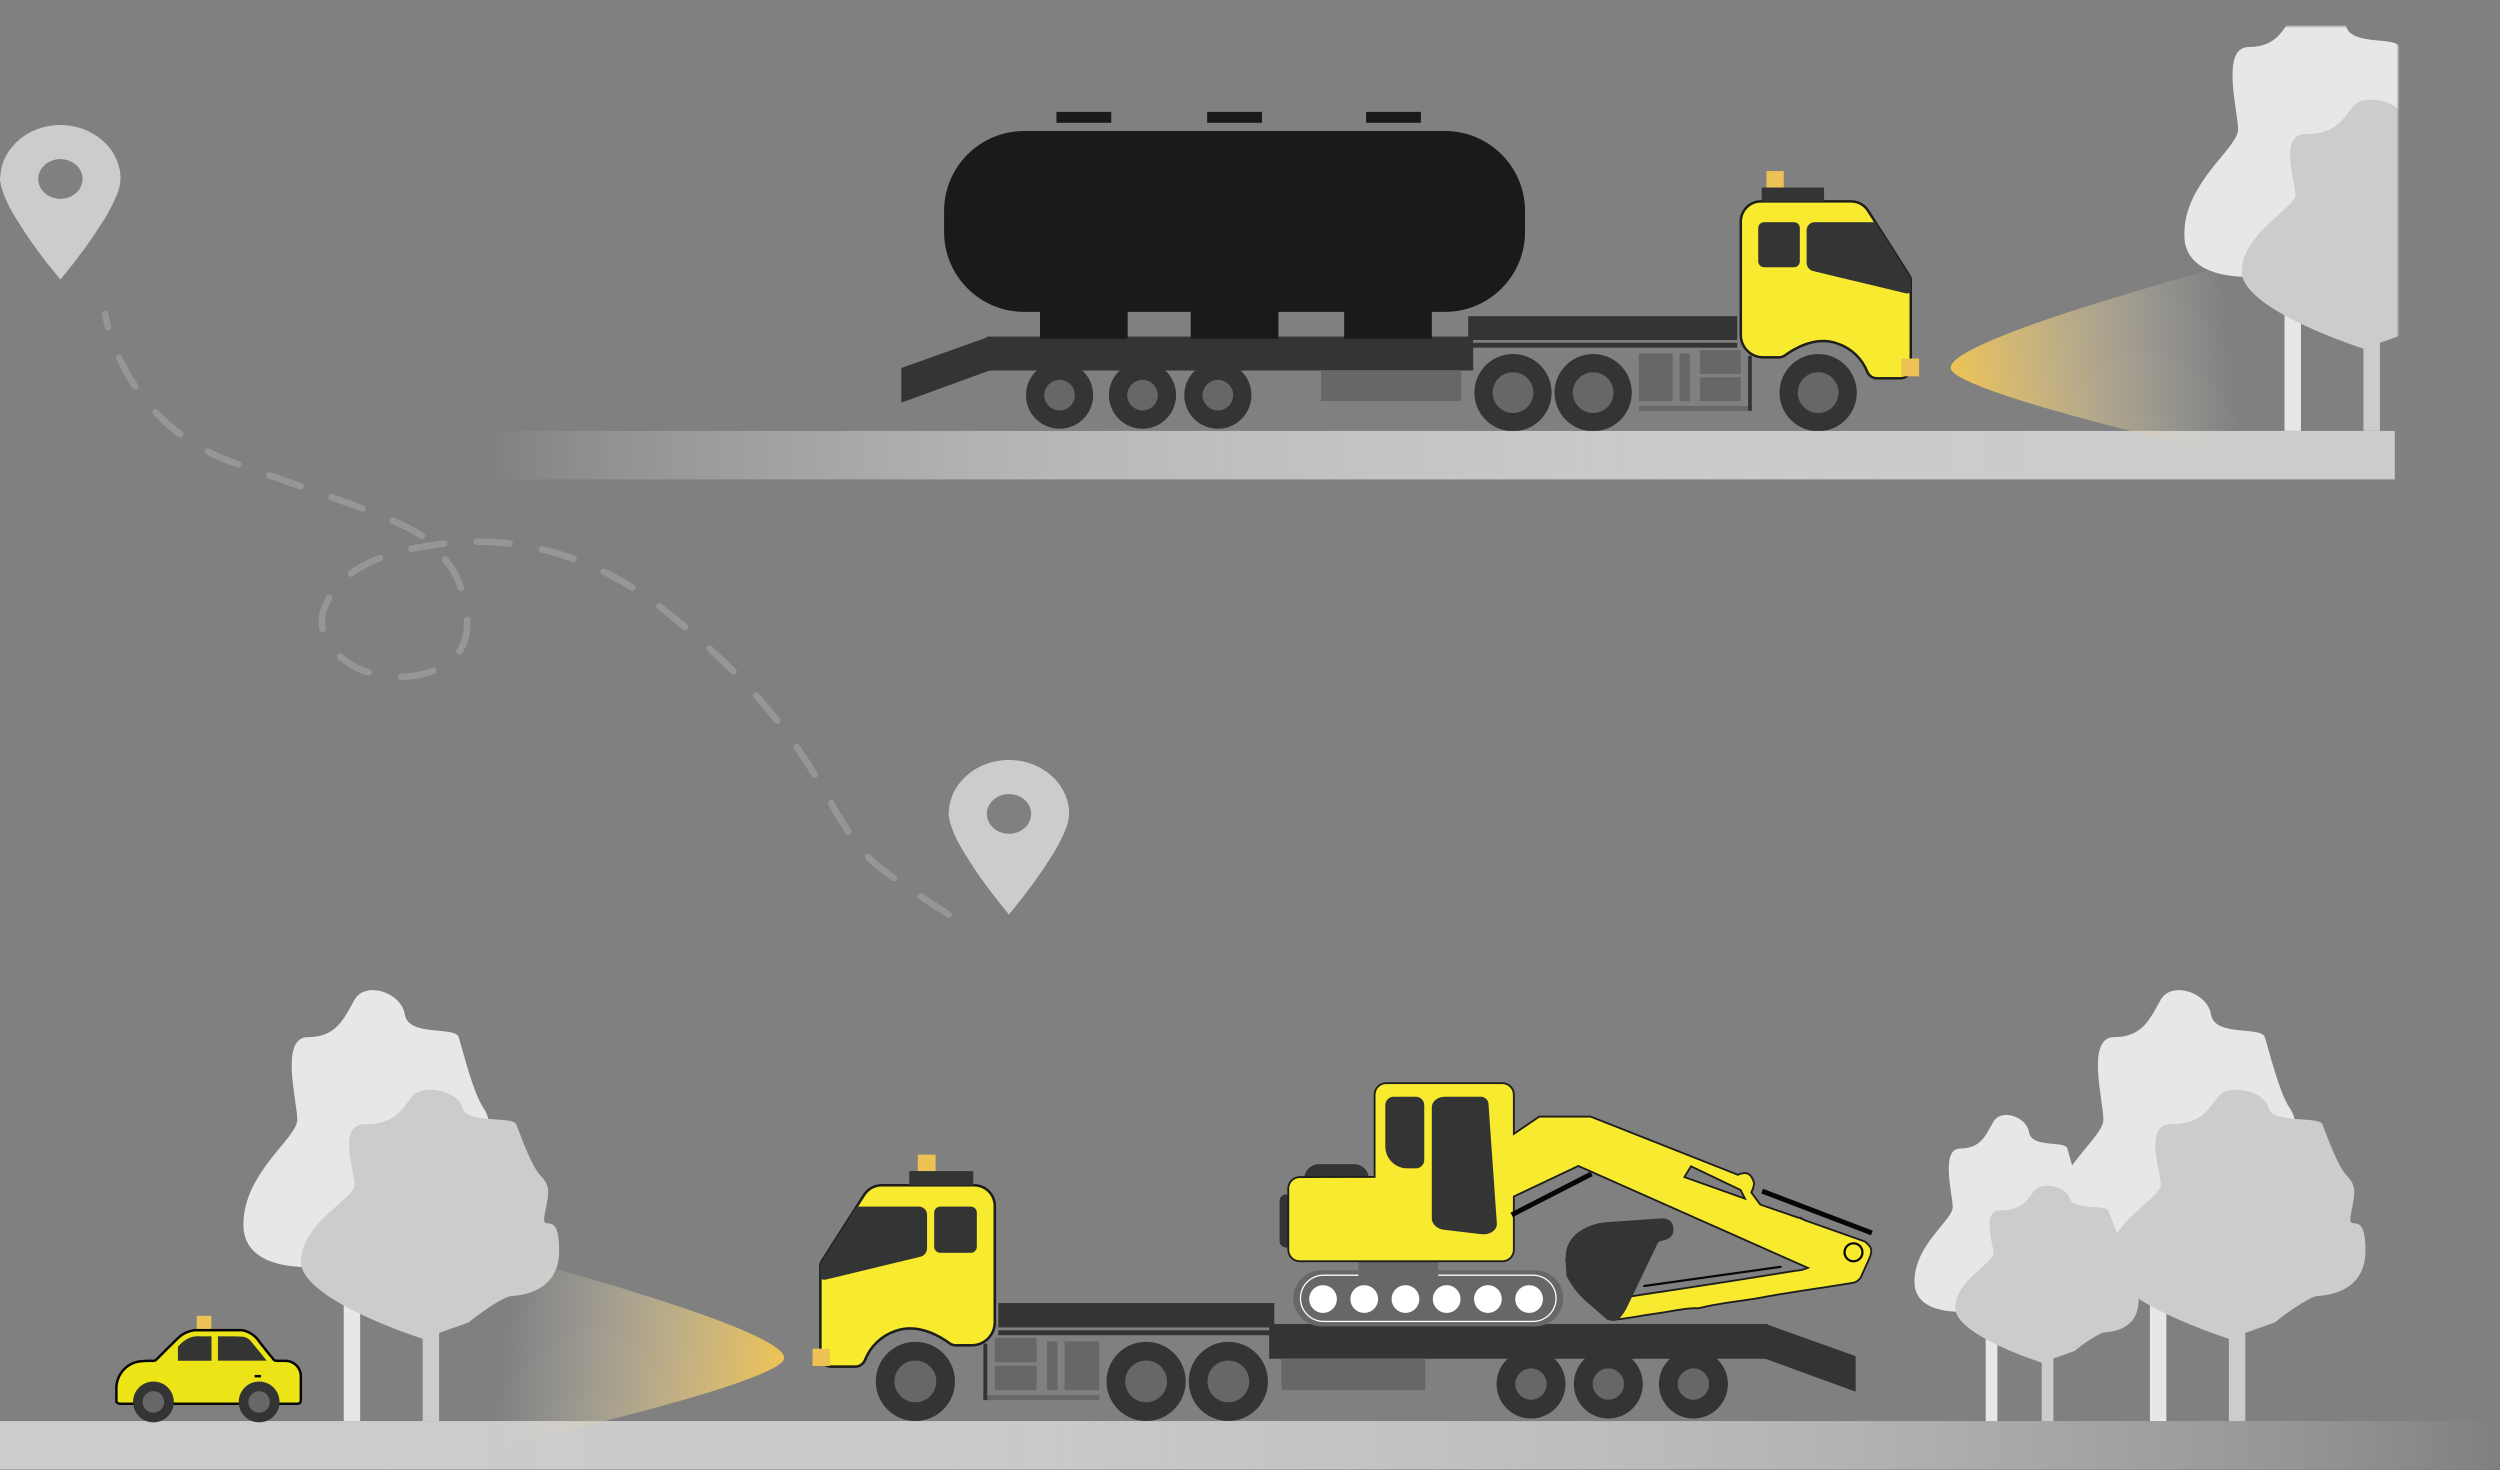<svg width="760" height="447" viewBox="0 0 760 447" fill="none" xmlns="http://www.w3.org/2000/svg">
<rect x="0" y="0" width="760" height="447" fill="#808080" stroke="none"/>
<g clip-path="url(#clip0_249_41)">
<path d="M542.27 52H537V57.27H542.27V52Z" fill="#EDC255"/>
</g>
<g clip-path="url(#clip1_249_41)">
<mask id="mask0_249_41" style="mask-type:alpha" maskUnits="userSpaceOnUse" x="658" y="8" width="71" height="131">
<rect width="71" height="131" transform="translate(658 8)" fill="black"/>
</mask>
<g mask="url(#mask0_249_41)">
<path d="M689.093 83.89C689.093 83.89 664 87.31 664 71.34C664 55.37 680.362 45.1 680.362 39.39C680.362 33.68 674.911 14.29 683.632 14.29C692.353 14.29 694.543 8.59 697.814 2.88C701.084 -2.83 712.005 0.6 713.095 7.44C714.185 14.28 728.367 10.87 729.457 14.29C730.547 17.71 733.817 31.41 737.088 36C740.358 40.59 739.268 52 738.178 60C737.088 68 742.548 48.59 742.548 66.85C742.548 85.11 730.547 83.96 730.547 83.96L689.093 83.89Z" fill="#E7E7E6"/>
<path d="M699.494 84H694.493V131H699.494V84Z" fill="#E7E7E6"/>
<path d="M718.496 106C718.496 106 681.492 94.28 681.492 82.57C681.492 70.86 697.813 63.33 697.813 59.15C697.813 54.97 692.363 40.74 701.094 40.74C709.825 40.74 712.005 36.56 715.275 32.38C718.546 28.2 729.457 30.7 730.547 35.72C731.637 40.74 745.818 38.23 746.909 40.72C747.999 43.21 751.269 53.27 754.539 56.62C757.81 59.97 756.6 62.62 755.539 68.45C754.479 74.28 760.01 65.84 760.01 79.23C760.01 89.23 752.679 92.54 745.508 93C742.788 93.17 734.567 99.21 732.507 101L718.496 106Z" fill="#CCCCCC"/>
<path d="M723.496 94H718.496V131H723.496V94Z" fill="#CCCCCC"/>
</g>
</g>
<g clip-path="url(#clip2_249_41)">
<path d="M484.32 131.1C490.804 131.1 496.06 125.844 496.06 119.36C496.06 112.876 490.804 107.62 484.32 107.62C477.836 107.62 472.58 112.876 472.58 119.36C472.58 125.844 477.836 131.1 484.32 131.1Z" fill="#333434"/>
<path d="M552.72 131.1C559.204 131.1 564.46 125.844 564.46 119.36C564.46 112.876 559.204 107.62 552.72 107.62C546.236 107.62 540.98 112.876 540.98 119.36C540.98 125.844 546.236 131.1 552.72 131.1Z" fill="#333434"/>
<path d="M447.85 102.32H299.96V112.64H447.85V102.32Z" fill="#333434"/>
<path d="M528.13 96.13H446.33V103.36H528.13V96.13Z" fill="#333434"/>
<path d="M528.13 104.19H446.33V105.68H528.13V104.19Z" fill="#333434"/>
<path d="M532.55 123.41H498.22V124.9H532.55V123.41Z" fill="#676767"/>
<path d="M580.88 85.32V111.83C580.885 112.245 580.808 112.657 580.652 113.042C580.497 113.427 580.266 113.777 579.974 114.072C579.682 114.367 579.334 114.601 578.95 114.761C578.567 114.92 578.155 115.001 577.74 115H570.55C569.92 114.997 569.306 114.804 568.787 114.448C568.268 114.091 567.869 113.586 567.64 113C566.858 111.023 565.657 109.24 564.121 107.771C562.585 106.302 560.749 105.183 558.74 104.49C551.86 101.85 545 106.3 542.68 108C542.132 108.41 541.465 108.631 540.78 108.63H536C534.197 108.627 532.469 107.91 531.195 106.635C529.92 105.36 529.203 103.632 529.2 101.83V67.35C529.199 66.544 529.356 65.747 529.664 65.002C529.971 64.258 530.423 63.582 530.992 63.012C531.562 62.443 532.238 61.991 532.983 61.684C533.727 61.376 534.525 61.218 535.33 61.22H562.73C563.759 61.218 564.772 61.477 565.674 61.971C566.576 62.466 567.338 63.181 567.89 64.05L570.12 67.54L580.35 83.64C580.691 84.134 580.875 84.719 580.88 85.32V85.32Z" fill="#F8EA2E" stroke="#1E1E1C" stroke-width="0.76" stroke-miterlimit="10"/>
<path d="M322.11 130.34C327.749 130.34 332.32 125.769 332.32 120.13C332.32 114.491 327.749 109.92 322.11 109.92C316.471 109.92 311.9 114.491 311.9 120.13C311.9 125.769 316.471 130.34 322.11 130.34Z" fill="#333434"/>
<path d="M347.32 130.34C352.959 130.34 357.53 125.769 357.53 120.13C357.53 114.491 352.959 109.92 347.32 109.92C341.681 109.92 337.11 114.491 337.11 120.13C337.11 125.769 341.681 130.34 347.32 130.34Z" fill="#333434"/>
<path d="M370.23 130.34C375.869 130.34 380.44 125.769 380.44 120.13C380.44 114.491 375.869 109.92 370.23 109.92C364.591 109.92 360.02 114.491 360.02 120.13C360.02 125.769 364.591 130.34 370.23 130.34Z" fill="#333434"/>
<path d="M322.11 124.78C324.678 124.78 326.76 122.699 326.76 120.13C326.76 117.562 324.678 115.48 322.11 115.48C319.542 115.48 317.46 117.562 317.46 120.13C317.46 122.699 319.542 124.78 322.11 124.78Z" fill="#676767"/>
<path d="M347.32 124.78C349.888 124.78 351.97 122.699 351.97 120.13C351.97 117.562 349.888 115.48 347.32 115.48C344.752 115.48 342.67 117.562 342.67 120.13C342.67 122.699 344.752 124.78 347.32 124.78Z" fill="#676767"/>
<path d="M370.23 124.78C372.798 124.78 374.88 122.699 374.88 120.13C374.88 117.562 372.798 115.48 370.23 115.48C367.662 115.48 365.58 117.562 365.58 120.13C365.58 122.699 367.662 124.78 370.23 124.78Z" fill="#676767"/>
<path d="M484.32 125.55C487.739 125.55 490.51 122.779 490.51 119.36C490.51 115.941 487.739 113.17 484.32 113.17C480.901 113.17 478.13 115.941 478.13 119.36C478.13 122.779 480.901 125.55 484.32 125.55Z" fill="#676767"/>
<path d="M459.95 131.1C466.434 131.1 471.69 125.844 471.69 119.36C471.69 112.876 466.434 107.62 459.95 107.62C453.466 107.62 448.21 112.876 448.21 119.36C448.21 125.844 453.466 131.1 459.95 131.1Z" fill="#333434"/>
<path d="M459.95 125.55C463.369 125.55 466.14 122.779 466.14 119.36C466.14 115.941 463.369 113.17 459.95 113.17C456.531 113.17 453.76 115.941 453.76 119.36C453.76 122.779 456.531 125.55 459.95 125.55Z" fill="#676767"/>
<path d="M552.72 125.55C556.139 125.55 558.91 122.779 558.91 119.36C558.91 115.941 556.139 113.17 552.72 113.17C549.301 113.17 546.53 115.941 546.53 119.36C546.53 122.779 549.301 125.55 552.72 125.55Z" fill="#676767"/>
<path d="M444.22 112.64H401.58V121.93H444.22V112.64Z" fill="#676767"/>
<path d="M529.17 106.45H516.78V113.68H529.17V106.45Z" fill="#676767"/>
<path d="M529.17 114.71H516.78V121.94H529.17V114.71Z" fill="#676767"/>
<path d="M508.51 107.48H498.19V121.93H508.51V107.48Z" fill="#676767"/>
<path d="M513.68 107.48H510.58V121.93H513.68V107.48Z" fill="#676767"/>
<path d="M545.35 67.54H536.3C535.306 67.54 534.5 68.346 534.5 69.34V79.44C534.5 80.434 535.306 81.24 536.3 81.24H545.35C546.344 81.24 547.15 80.434 547.15 79.44V69.34C547.15 68.346 546.344 67.54 545.35 67.54Z" fill="#333434"/>
<path d="M580.88 85.32V88.81C580.664 88.984 580.411 89.106 580.141 89.167C579.87 89.227 579.59 89.225 579.32 89.16L551 82.36C550.449 82.173 549.975 81.809 549.652 81.324C549.33 80.839 549.178 80.261 549.22 79.68V70.26C549.158 69.611 549.352 68.963 549.761 68.454C550.171 67.946 550.762 67.618 551.41 67.54H570.11L580.34 83.64C580.684 84.133 580.873 84.719 580.88 85.32Z" fill="#333434"/>
<path d="M554.52 57H535.55V61.22H554.52V57Z" fill="#333434"/>
<path d="M319.88 105.67L274 122.41V111.87L300.04 102.57" fill="#333434"/>
<path d="M532.56 108.15H531.42V124.89H532.56V108.15Z" fill="#333434"/>
</g>
<g clip-path="url(#clip3_249_41)">
<path d="M439.29 39.83H311.32C297.888 39.83 287 50.718 287 64.15V70.49C287 83.922 297.888 94.81 311.32 94.81H439.29C452.722 94.81 463.61 83.922 463.61 70.49V64.15C463.61 50.718 452.722 39.83 439.29 39.83Z" fill="#1A1A1A"/>
<path d="M342.82 93.981H316.16V102.99H342.82V93.981Z" fill="#1A1A1A"/>
<path d="M337.82 34H321.16V37.33H337.82V34Z" fill="#1A1A1A"/>
<path d="M383.64 34H366.98V37.33H383.64V34Z" fill="#1A1A1A"/>
<path d="M431.96 34H415.3V37.33H431.96V34Z" fill="#1A1A1A"/>
<path d="M388.64 93.981H361.98V102.99H388.64V93.981Z" fill="#1A1A1A"/>
<path d="M435.29 93.981H408.63V102.99H435.29V93.981Z" fill="#1A1A1A"/>
</g>
<g clip-path="url(#clip4_249_41)">
<path d="M728.02 131H147V145.73H728.02V131Z" fill="url(#paint0_linear_249_41)"/>
</g>
<g clip-path="url(#clip5_249_41)">
<path d="M578 114.41H583.41V109H578V114.41Z" fill="#EDC255"/>
</g>
<path d="M698.406 75C698.406 75 585.406 103.61 593.406 112.805C601.406 122 698.406 143 698.406 143V75Z" fill="url(#paint1_linear_249_41)"/>
<path d="M288.337 277.998C263.3 261.687 263.3 261.687 254.048 246.63C240.852 221.904 226.348 205.203 203.252 186.487C185.641 172.216 163.691 163.164 139.288 164.902C122.356 166.108 102.214 170.888 98.127 186.487C96.22 193.766 103.827 202.856 113.701 204.796C113.701 204.796 121.842 206.861 129.019 204.796C137.361 202.397 140.765 197.886 141.684 193.087C142.941 186.523 140.523 177.036 136.721 171.934C131.094 164.383 130.75 161.712 101.11 151.271C71.469 140.83 101.11 151.271 71.469 140.83C36.654 128.566 31.988 95.438 31.988 95.438" stroke="#969696" stroke-width="2" stroke-linecap="round" stroke-dasharray="10 10"/>
<path d="M305.762 231.021H307.7C307.797 231.048 307.895 231.07 307.995 231.086C311.037 231.248 313.979 232.116 316.533 233.604C320.346 235.745 323.127 239.088 324.329 242.974C325.32 245.921 325.211 249.077 324.019 251.963C322.913 254.657 321.579 257.271 320.027 259.783C316.285 265.747 312.122 271.49 307.563 276.979L306.713 277.999C305.877 276.96 305.056 275.965 304.256 274.958C299.735 269.421 295.675 263.594 292.108 257.523C290.767 255.264 289.702 252.883 288.931 250.42C288.665 249.535 288.549 248.573 288.369 247.63V247.262C288.408 247.1 288.437 246.936 288.456 246.771C288.567 243.373 289.896 240.096 292.245 237.427C293.672 235.737 295.459 234.316 297.502 233.248C299.545 232.179 301.804 231.484 304.148 231.202C304.681 231.131 305.221 231.08 305.762 231.021ZM299.998 247.462C300.005 248.656 300.407 249.822 301.153 250.811C301.899 251.8 302.956 252.569 304.19 253.02C305.423 253.471 306.779 253.584 308.084 253.345C309.389 253.106 310.586 252.525 311.523 251.676C312.46 250.827 313.095 249.748 313.348 248.576C313.601 247.404 313.461 246.19 312.944 245.089C312.428 243.989 311.559 243.05 310.447 242.392C309.335 241.734 308.031 241.386 306.698 241.392C304.91 241.401 303.199 242.045 301.94 243.183C300.681 244.321 299.978 245.86 299.983 247.462H299.998Z" fill="#CCCCCC"/>
<path d="M17.393 38H19.331C19.428 38.027 19.526 38.048 19.626 38.065C22.668 38.226 25.61 39.094 28.164 40.583C31.977 42.724 34.758 46.066 35.96 49.953C36.95 52.899 36.842 56.055 35.65 58.941C34.544 61.636 33.209 64.25 31.658 66.761C27.916 72.725 23.753 78.469 19.194 83.958L18.344 84.978C17.508 83.938 16.687 82.944 15.887 81.936C11.366 76.4 7.306 70.572 3.739 64.501C2.398 62.243 1.333 59.861 0.562 57.398C0.295 56.514 0.18 55.551 0 54.608V54.24C0.039 54.078 0.068 53.915 0.086 53.75C0.198 50.351 1.526 47.075 3.876 44.406C5.303 42.715 7.09 41.295 9.133 40.226C11.176 39.158 13.434 38.463 15.779 38.181C16.312 38.11 16.852 38.058 17.393 38ZM11.629 54.441C11.636 55.635 12.038 56.8 12.784 57.789C13.53 58.779 14.587 59.548 15.821 59.999C17.054 60.45 18.409 60.563 19.715 60.324C21.02 60.084 22.217 59.504 23.154 58.655C24.091 57.806 24.726 56.727 24.979 55.554C25.232 54.382 25.092 53.169 24.575 52.068C24.059 50.967 23.19 50.028 22.078 49.37C20.966 48.712 19.662 48.364 18.329 48.371C16.541 48.379 14.83 49.023 13.571 50.161C12.312 51.299 11.608 52.838 11.614 54.441H11.629Z" fill="#CCCCCC"/>
<g clip-path="url(#clip6_249_41)">
<path d="M648.17 384.89C648.17 384.89 623.08 388.31 623.08 372.34C623.08 356.37 639.44 346.1 639.44 340.39C639.44 334.68 634 315.29 642.71 315.29C651.42 315.29 653.62 309.59 656.89 303.88C660.16 298.17 671.07 301.6 672.16 308.44C673.25 315.28 687.43 311.87 688.52 315.29C689.61 318.71 692.89 332.41 696.16 336.97C699.43 341.53 698.34 352.97 697.25 360.97C696.16 368.97 701.61 349.56 701.61 367.82C701.61 386.08 689.61 384.93 689.61 384.93L648.17 384.89Z" fill="#E7E7E6"/>
<path d="M658.57 385H653.57V432H658.57V385Z" fill="#E7E7E6"/>
<path d="M677.57 407C677.57 407 640.57 395.28 640.57 383.57C640.57 371.86 656.89 364.33 656.89 360.15C656.89 355.97 651.44 341.74 660.16 341.74C668.88 341.74 671.07 337.56 674.34 333.38C677.61 329.2 688.52 331.7 689.62 336.72C690.72 341.74 704.89 339.23 705.98 341.72C707.07 344.21 710.34 354.27 713.61 357.62C716.88 360.97 715.61 363.62 714.61 369.45C713.61 375.28 719.11 366.82 719.11 380.21C719.11 390.21 711.78 393.52 704.61 393.98C701.89 394.15 693.66 400.19 691.61 401.98L677.57 407Z" fill="#CCCCCC"/>
<path d="M682.57 385H677.57V432H682.57V385Z" fill="#CCCCCC"/>
<path d="M599.81 398.56C599.81 398.56 582 401 582 389.65C582 378.3 593.62 371 593.62 367C593.62 363 589.74 349.15 595.94 349.15C602.14 349.15 603.68 345.09 606 341C608.32 336.91 616.06 339.38 616.84 344.24C617.62 349.1 627.68 346.67 628.45 349.11C629.22 351.55 631.55 361.26 633.87 364.5C636.19 367.74 635.42 375.84 634.65 381.5C633.88 387.16 637.74 373.4 637.74 386.36C637.74 399.32 629.23 398.51 629.23 398.51L599.81 398.56Z" fill="#E7E7E6"/>
<path d="M607.2 398.63H603.65V432H607.2V398.63Z" fill="#E7E7E6"/>
<path d="M620.69 414.25C620.69 414.25 594.39 405.93 594.39 397.62C594.39 389.31 606 384 606 381C606 378 602.12 367.93 608.32 367.93C614.52 367.93 616.07 365 618.4 362C620.73 359 628.46 360.82 629.24 364.38C630.02 367.94 640.08 366.16 640.85 367.94C641.62 369.72 643.95 376.85 646.27 379.23C648.59 381.61 647.73 383.47 646.95 387.63C646.17 391.79 650.14 385.76 650.14 395.26C650.14 402.39 644.95 404.72 639.85 405.04C637.92 405.17 632.08 409.45 630.63 410.72L620.69 414.25Z" fill="#CCCCCC"/>
<path d="M624.24 398.63H620.69V432H624.24V398.63Z" fill="#CCCCCC"/>
</g>
<g clip-path="url(#clip7_249_41)">
<path d="M99.09 384.89C99.09 384.89 74 388.31 74 372.34C74 356.37 90.36 346.1 90.36 340.39C90.36 334.68 84.91 315.29 93.63 315.29C102.35 315.29 104.54 309.59 107.81 303.88C111.08 298.17 122 301.6 123.09 308.44C124.18 315.28 138.36 311.87 139.45 315.29C140.54 318.71 143.81 332.41 147.08 337C150.35 341.59 149.26 353 148.17 361C147.08 369 152.54 349.59 152.54 367.85C152.54 386.11 140.54 384.96 140.54 384.96L99.09 384.89Z" fill="#E7E7E6"/>
<path d="M109.49 385H104.49V432H109.49V385Z" fill="#E7E7E6"/>
<path d="M128.49 407C128.49 407 91.49 395.28 91.49 383.57C91.49 371.86 107.81 364.33 107.81 360.15C107.81 355.97 102.36 341.74 111.09 341.74C119.82 341.74 122 337.56 125.27 333.38C128.54 329.2 139.45 331.7 140.54 336.72C141.63 341.74 155.81 339.23 156.9 341.72C157.99 344.21 161.26 354.27 164.53 357.62C167.8 360.97 166.59 363.62 165.53 369.45C164.47 375.28 170 366.84 170 380.23C170 390.23 162.67 393.54 155.5 394C152.78 394.17 144.56 400.21 142.5 402L128.49 407Z" fill="#CCCCCC"/>
<path d="M133.49 395H128.49V432H133.49V395Z" fill="#CCCCCC"/>
</g>
<g clip-path="url(#clip8_249_41)">
<path d="M0 446.73L760 446.73V432L0 432V446.73Z" fill="url(#paint2_linear_249_41)"/>
</g>
<g clip-path="url(#clip9_249_41)">
<path d="M59.8 404.45H64.25V400H59.8V404.45Z" fill="#EDC255"/>
</g>
<g clip-path="url(#clip10_249_41)">
<path d="M91.45 418.45C91.462 417.821 91.347 417.196 91.112 416.613C90.876 416.03 90.525 415.5 90.079 415.057C89.633 414.613 89.102 414.264 88.518 414.031C87.934 413.797 87.309 413.685 86.68 413.7C85.76 413.7 84.85 413.7 83.93 413.7C83.66 413.677 83.407 413.556 83.22 413.36C81.76 411.56 80.29 409.81 78.92 408C78.338 407.074 77.575 406.276 76.676 405.654C75.777 405.031 74.761 404.598 73.69 404.38H59C58.54 404.49 58.06 404.59 57.6 404.73C56.235 405.13 54.995 405.874 54 406.89C51.83 409 49.69 411.14 47.57 413.28C47.443 413.418 47.288 413.527 47.115 413.601C46.943 413.675 46.757 413.712 46.57 413.71C45.043 413.656 43.514 413.729 42 413.93C40.342 414.259 38.825 415.093 37.66 416.317C36.494 417.542 35.736 419.097 35.49 420.77C35.49 420.9 35.41 421.03 35.38 421.16V426.16C35.53 426.371 35.735 426.538 35.973 426.642C36.211 426.746 36.472 426.783 36.73 426.75C38.25 426.75 39.73 426.75 41.28 426.75C41.66 427.85 42.378 428.801 43.332 429.468C44.286 430.134 45.426 430.481 46.59 430.46C47.753 430.481 48.894 430.134 49.848 429.468C50.801 428.801 51.52 427.85 51.9 426.75H72.51C72.676 426.722 72.847 426.754 72.991 426.84C73.136 426.926 73.245 427.061 73.3 427.22C73.748 428.189 74.463 429.01 75.363 429.585C76.262 430.161 77.307 430.466 78.375 430.466C79.442 430.466 80.488 430.161 81.387 429.585C82.287 429.01 83.002 428.189 83.45 427.22C83.498 427.069 83.597 426.939 83.73 426.853C83.863 426.767 84.022 426.731 84.18 426.75C86.18 426.75 88.18 426.75 90.25 426.75C91.13 426.75 91.45 426.43 91.45 425.56C91.45 423.19 91.46 420.82 91.45 418.45ZM78.33 418.36C78.02 418.36 77.7 418.36 77.4 418.36C77.7 418.36 78.02 418.36 78.33 418.36C78.64 418.36 78.99 418.36 79.33 418.36C79 418.38 78.66 418.36 78.33 418.36V418.36Z" fill="#EDE417"/>
<path d="M78.33 418.36C78.02 418.36 77.7 418.36 77.4 418.36C77.7 418.36 78.02 418.36 78.33 418.36ZM78.33 418.36C78.64 418.36 78.99 418.36 79.33 418.36C79 418.38 78.66 418.36 78.33 418.36V418.36ZM91.45 418.45C91.462 417.821 91.347 417.196 91.112 416.613C90.876 416.03 90.525 415.5 90.079 415.057C89.633 414.613 89.102 414.264 88.518 414.031C87.934 413.797 87.309 413.685 86.68 413.7C85.76 413.7 84.85 413.7 83.93 413.7C83.66 413.677 83.407 413.556 83.22 413.36C81.76 411.56 80.29 409.81 78.92 408C78.338 407.074 77.575 406.276 76.676 405.654C75.777 405.031 74.761 404.598 73.69 404.38H59C58.54 404.49 58.06 404.59 57.6 404.73C56.235 405.13 54.995 405.874 54 406.89C51.83 409 49.69 411.14 47.57 413.28C47.443 413.418 47.288 413.527 47.115 413.601C46.943 413.675 46.757 413.712 46.57 413.71C45.043 413.656 43.514 413.729 42 413.93C40.342 414.259 38.825 415.093 37.66 416.317C36.494 417.542 35.736 419.097 35.49 420.77C35.49 420.9 35.41 421.03 35.38 421.16V426.16C35.53 426.371 35.735 426.538 35.973 426.642C36.211 426.746 36.472 426.783 36.73 426.75C38.25 426.75 39.73 426.75 41.28 426.75C41.66 427.85 42.378 428.801 43.332 429.468C44.286 430.134 45.426 430.481 46.59 430.46C47.753 430.481 48.894 430.134 49.848 429.468C50.801 428.801 51.52 427.85 51.9 426.75H72.51C72.676 426.722 72.847 426.754 72.991 426.84C73.136 426.926 73.245 427.061 73.3 427.22C73.748 428.189 74.463 429.01 75.363 429.585C76.262 430.161 77.307 430.466 78.375 430.466C79.442 430.466 80.488 430.161 81.387 429.585C82.287 429.01 83.002 428.189 83.45 427.22C83.498 427.069 83.597 426.939 83.73 426.853C83.863 426.767 84.022 426.731 84.18 426.75C86.18 426.75 88.18 426.75 90.25 426.75C91.13 426.75 91.45 426.43 91.45 425.56C91.45 423.19 91.46 420.82 91.45 418.45Z" stroke="#060606" stroke-width="0.75" stroke-miterlimit="10"/>
<path d="M60.59 406.23C57.88 406.07 55.9 407.34 54.22 409.28C54.142 409.362 54.093 409.468 54.08 409.58C54.08 410.93 54.08 412.29 54.08 413.67H64.3V406.24C63 406.24 61.81 406.3 60.59 406.23Z" fill="#333434"/>
<path d="M81.07 413.65C79.44 411.65 77.88 409.65 76.28 407.74C75.969 407.35 75.583 407.026 75.145 406.788C74.707 406.549 74.226 406.4 73.73 406.35C72.54 406.24 71.33 406.27 70.12 406.24C69.76 406.24 69.4 406.24 69.03 406.24H66.25V413.64H81.07V413.65Z" fill="#333434"/>
<path d="M46.64 432.39C50.064 432.39 52.84 429.614 52.84 426.19C52.84 422.766 50.064 419.99 46.64 419.99C43.216 419.99 40.44 422.766 40.44 426.19C40.44 429.614 43.216 432.39 46.64 432.39Z" fill="#333434"/>
<path d="M46.64 429.46C48.446 429.46 49.91 427.996 49.91 426.19C49.91 424.384 48.446 422.92 46.64 422.92C44.834 422.92 43.37 424.384 43.37 426.19C43.37 427.996 44.834 429.46 46.64 429.46Z" fill="#676767"/>
<path d="M78.77 432.39C82.194 432.39 84.97 429.614 84.97 426.19C84.97 422.766 82.194 419.99 78.77 419.99C75.346 419.99 72.57 422.766 72.57 426.19C72.57 429.614 75.346 432.39 78.77 432.39Z" fill="#333434"/>
<path d="M78.77 429.46C80.576 429.46 82.04 427.996 82.04 426.19C82.04 424.384 80.576 422.92 78.77 422.92C76.964 422.92 75.5 424.384 75.5 426.19C75.5 427.996 76.964 429.46 78.77 429.46Z" fill="#676767"/>
</g>
<g clip-path="url(#clip11_249_41)">
<path d="M279 356.41H284.41V351H279V356.41Z" fill="#EDC255"/>
</g>
<g clip-path="url(#clip12_249_41)">
<path d="M348.42 431.99C355.069 431.99 360.46 426.6 360.46 419.95C360.46 413.301 355.069 407.91 348.42 407.91C341.77 407.91 336.38 413.301 336.38 419.95C336.38 426.6 341.77 431.99 348.42 431.99Z" fill="#333434"/>
<path d="M278.27 431.99C284.919 431.99 290.31 426.6 290.31 419.95C290.31 413.301 284.919 407.91 278.27 407.91C271.62 407.91 266.23 413.301 266.23 419.95C266.23 426.6 271.62 431.99 278.27 431.99Z" fill="#333434"/>
<path d="M385.82 413.07H537.5V402.48H385.82V413.07Z" fill="#333434"/>
<path d="M303.49 403.54H387.38V396.13H303.49V403.54Z" fill="#333434"/>
<path d="M303.49 405.92H387.38V404.4H303.49V405.92Z" fill="#333434"/>
<path d="M298.95 425.63H334.16V424.11H298.95V425.63Z" fill="#676767"/>
<path d="M249.39 385.05V412.24C249.39 413.094 249.729 413.913 250.333 414.517C250.937 415.121 251.756 415.46 252.61 415.46H260C260.652 415.454 261.288 415.252 261.823 414.879C262.358 414.506 262.768 413.98 263 413.37C263.8 411.344 265.03 409.516 266.604 408.011C268.178 406.505 270.06 405.359 272.12 404.65C279.18 402 286.24 406.56 288.6 408.32C289.159 408.741 289.84 408.97 290.54 408.97H295.42C297.276 408.97 299.057 408.233 300.37 406.92C301.682 405.607 302.42 403.827 302.42 401.97V366.62C302.423 365.793 302.262 364.973 301.947 364.209C301.632 363.444 301.169 362.749 300.584 362.163C300 361.578 299.305 361.114 298.541 360.797C297.777 360.481 296.957 360.319 296.13 360.32H268C266.945 360.321 265.906 360.588 264.982 361.097C264.057 361.605 263.276 362.339 262.71 363.23L260.4 366.81L249.9 383.32C249.564 383.834 249.387 384.436 249.39 385.05Z" fill="#F8EA2E" stroke="#1E1E1C" stroke-width="0.78" stroke-miterlimit="10"/>
<path d="M514.79 431.23C520.578 431.23 525.27 426.537 525.27 420.75C525.27 414.962 520.578 410.27 514.79 410.27C509.002 410.27 504.31 414.962 504.31 420.75C504.31 426.537 509.002 431.23 514.79 431.23Z" fill="#333434"/>
<path d="M488.93 431.23C494.718 431.23 499.41 426.537 499.41 420.75C499.41 414.962 494.718 410.27 488.93 410.27C483.142 410.27 478.45 414.962 478.45 420.75C478.45 426.537 483.142 431.23 488.93 431.23Z" fill="#333434"/>
<path d="M465.43 431.23C471.218 431.23 475.91 426.537 475.91 420.75C475.91 414.962 471.218 410.27 465.43 410.27C459.642 410.27 454.95 414.962 454.95 420.75C454.95 426.537 459.642 431.23 465.43 431.23Z" fill="#333434"/>
<path d="M514.79 425.51C517.419 425.51 519.55 423.379 519.55 420.75C519.55 418.121 517.419 415.99 514.79 415.99C512.161 415.99 510.03 418.121 510.03 420.75C510.03 423.379 512.161 425.51 514.79 425.51Z" fill="#676767"/>
<path d="M488.93 425.51C491.559 425.51 493.69 423.379 493.69 420.75C493.69 418.121 491.559 415.99 488.93 415.99C486.301 415.99 484.17 418.121 484.17 420.75C484.17 423.379 486.301 425.51 488.93 425.51Z" fill="#676767"/>
<path d="M465.43 425.51C468.059 425.51 470.19 423.379 470.19 420.75C470.19 418.121 468.059 415.99 465.43 415.99C462.801 415.99 460.67 418.121 460.67 420.75C460.67 423.379 462.801 425.51 465.43 425.51Z" fill="#676767"/>
<path d="M348.42 426.3C351.927 426.3 354.77 423.457 354.77 419.95C354.77 416.443 351.927 413.6 348.42 413.6C344.913 413.6 342.07 416.443 342.07 419.95C342.07 423.457 344.913 426.3 348.42 426.3Z" fill="#676767"/>
<path d="M373.42 431.99C380.069 431.99 385.46 426.6 385.46 419.95C385.46 413.301 380.069 407.91 373.42 407.91C366.77 407.91 361.38 413.301 361.38 419.95C361.38 426.6 366.77 431.99 373.42 431.99Z" fill="#333434"/>
<path d="M373.42 426.3C376.927 426.3 379.77 423.457 379.77 419.95C379.77 416.443 376.927 413.6 373.42 413.6C369.913 413.6 367.07 416.443 367.07 419.95C367.07 423.457 369.913 426.3 373.42 426.3Z" fill="#676767"/>
<path d="M278.27 426.3C281.777 426.3 284.62 423.457 284.62 419.95C284.62 416.443 281.777 413.6 278.27 413.6C274.763 413.6 271.92 416.443 271.92 419.95C271.92 423.457 274.763 426.3 278.27 426.3Z" fill="#676767"/>
<path d="M389.54 422.6H433.28V413.07H389.54V422.6Z" fill="#676767"/>
<path d="M302.42 414.12H315.13V406.71H302.42V414.12Z" fill="#676767"/>
<path d="M302.42 422.6H315.13V415.19H302.42V422.6Z" fill="#676767"/>
<path d="M323.61 422.6H334.2V407.78H323.61V422.6Z" fill="#676767"/>
<path d="M318.31 422.6H321.49V407.78H318.31V422.6Z" fill="#676767"/>
<path d="M285.84 380.86H295.11C296.132 380.86 296.96 380.032 296.96 379.01V368.66C296.96 367.639 296.132 366.81 295.11 366.81H285.84C284.818 366.81 283.99 367.639 283.99 368.66V379.01C283.99 380.032 284.818 380.86 285.84 380.86Z" fill="#333434"/>
<path d="M249.39 385.05V388.63C249.613 388.809 249.873 388.936 250.152 389C250.431 389.064 250.721 389.064 251 389L280 382C280.564 381.806 281.049 381.431 281.38 380.934C281.711 380.437 281.869 379.845 281.83 379.25V369.6C281.895 368.933 281.695 368.267 281.275 367.745C280.854 367.223 280.246 366.888 279.58 366.81H260.4L249.9 383.32C249.564 383.834 249.387 384.435 249.39 385.05Z" fill="#333434"/>
<path d="M276.41 360.32H295.87V356H276.41V360.32Z" fill="#333434"/>
<path d="M517.07 405.92L564.12 423.09V412.28L537.42 402.74" fill="#333434"/>
<path d="M298.95 425.63H300.12V408.46H298.95V425.63Z" fill="#333434"/>
</g>
<g clip-path="url(#clip13_249_41)">
<path d="M401.7 403.22H466.68C471.391 403.22 475.21 399.401 475.21 394.69C475.21 389.979 471.391 386.16 466.68 386.16H401.7C396.989 386.16 393.17 389.979 393.17 394.69C393.17 399.401 396.989 403.22 401.7 403.22Z" fill="#676767"/>
<path d="M402.37 401.72H466.02C469.903 401.72 473.05 398.572 473.05 394.69C473.05 390.807 469.903 387.66 466.02 387.66H402.37C398.487 387.66 395.34 390.807 395.34 394.69C395.34 398.572 398.487 401.72 402.37 401.72Z" stroke="white" stroke-width="0.39" stroke-miterlimit="10"/>
<path d="M412.96 389.66H437.24V383.1H412.96V389.66Z" fill="#676767"/>
<path d="M464.85 399.13C467.181 399.13 469.07 397.241 469.07 394.91C469.07 392.58 467.181 390.69 464.85 390.69C462.519 390.69 460.63 392.58 460.63 394.91C460.63 397.241 462.519 399.13 464.85 399.13Z" fill="white"/>
<path d="M452.32 399.13C454.651 399.13 456.54 397.241 456.54 394.91C456.54 392.58 454.651 390.69 452.32 390.69C449.989 390.69 448.1 392.58 448.1 394.91C448.1 397.241 449.989 399.13 452.32 399.13Z" fill="white"/>
<path d="M439.79 399.13C442.121 399.13 444.01 397.241 444.01 394.91C444.01 392.58 442.121 390.69 439.79 390.69C437.459 390.69 435.57 392.58 435.57 394.91C435.57 397.241 437.459 399.13 439.79 399.13Z" fill="white"/>
<path d="M427.26 399.13C429.591 399.13 431.48 397.241 431.48 394.91C431.48 392.58 429.591 390.69 427.26 390.69C424.929 390.69 423.04 392.58 423.04 394.91C423.04 397.241 424.929 399.13 427.26 399.13Z" fill="white"/>
<path d="M414.73 399.13C417.061 399.13 418.95 397.241 418.95 394.91C418.95 392.58 417.061 390.69 414.73 390.69C412.399 390.69 410.51 392.58 410.51 394.91C410.51 397.241 412.399 399.13 414.73 399.13Z" fill="white"/>
<path d="M402.2 399.13C404.531 399.13 406.42 397.241 406.42 394.91C406.42 392.58 404.531 390.69 402.2 390.69C399.869 390.69 397.98 392.58 397.98 394.91C397.98 397.241 399.869 399.13 402.2 399.13Z" fill="white"/>
<path d="M389 364.82V377.51C389.065 378.029 389.331 378.501 389.74 378.826C390.15 379.152 390.67 379.304 391.19 379.25H391.63V363.09H391.19C390.671 363.036 390.152 363.187 389.743 363.51C389.334 363.833 389.068 364.303 389 364.82V364.82Z" fill="#333434"/>
<path d="M396.51 357.83H416.11C415.971 356.742 415.441 355.742 414.618 355.016C413.796 354.291 412.737 353.891 411.64 353.89H401C399.9 353.888 398.838 354.287 398.011 355.012C397.185 355.737 396.651 356.739 396.51 357.83V357.83Z" fill="#333434"/>
<path d="M395.12 357.83C394.193 357.833 393.306 358.203 392.651 358.859C391.997 359.515 391.63 360.404 391.63 361.33V379.93C391.63 380.857 391.997 381.746 392.651 382.402C393.306 383.058 394.193 383.428 395.12 383.43H456.71C457.638 383.43 458.528 383.062 459.185 382.405C459.841 381.749 460.21 380.859 460.21 379.93V363.74L479.81 354.45L490.66 359.27L547.66 384.58L549.49 385.39L549.61 385.44C548.366 385.967 547.039 386.268 545.69 386.33C533.47 388.33 521.243 390.254 509.01 392.1C502.3 393.1 495.59 394.1 488.89 395.18C488.366 395.284 487.849 395.418 487.34 395.58C490.64 397.71 490.97 398.36 490.15 401.17C494.48 400.99 498.68 399.91 502.97 399.39C507.07 398.88 511.1 397.82 515.26 397.68C515.672 397.725 516.088 397.725 516.5 397.68C522.13 396.27 527.91 395.68 533.63 394.79C543.36 392.89 553.2 391.67 562.97 390.03C563.618 389.965 564.235 389.722 564.753 389.329C565.272 388.935 565.672 388.406 565.91 387.8C566.64 386.11 567.42 384.44 568.16 382.8C569.34 380.12 569.16 379.28 566.91 377.42L548.76 371C548.51 370.81 548.09 370.87 547.99 370.47C547.68 370.53 547.35 370.6 547.27 370.14C547.1 370.14 546.91 370.26 546.77 370.21C542.9 368.87 539.01 367.55 535.15 366.21L532.39 362.5C532.841 361.653 533.135 360.732 533.26 359.78C532.53 356.78 530.95 355.94 528.31 357.14L483.53 339.45H467.92L460.21 344.7V332.78C460.21 331.852 459.841 330.962 459.185 330.305C458.528 329.649 457.638 329.28 456.71 329.28H421.37C420.443 329.283 419.556 329.653 418.901 330.309C418.247 330.965 417.88 331.854 417.88 332.78V357.78L395.12 357.83ZM512.06 357.83L514.06 354.55L529.16 361.77L530.47 364.39L512.06 357.83Z" fill="#F8EA2E" stroke="#1E1E1C" stroke-width="0.56" stroke-miterlimit="10"/>
<path d="M494.33 398C497.517 391.333 500.697 384.693 503.87 378.08C504.19 377.39 504.69 377.28 505.35 377.16C507.86 376.68 508.98 375.33 508.71 373.22C508.44 371.11 507.04 370.22 504.55 370.42C499.263 370.773 493.977 371.14 488.69 371.52C482.22 371.99 478.14 375.37 476.36 381.66C476.27 382.01 476.36 382.45 475.88 382.66L476.24 387.95C478.032 391.432 480.561 394.483 483.65 396.89L488.21 400.89L488.52 401.2C491.5 401.91 492.17 401.55 494.33 398Z" fill="#333434"/>
<path d="M569.05 374.83L535.68 362.1" stroke="#060606" stroke-width="1.5" stroke-miterlimit="10"/>
<path d="M483.83 356.85L459.55 369.32" stroke="#060606" stroke-width="1.5" stroke-miterlimit="10"/>
<path d="M541.59 385.07L499.59 390.97" stroke="#060606" stroke-width="0.66" stroke-miterlimit="10"/>
<path d="M430.43 355.18H427.83C426.951 355.182 426.08 355.011 425.268 354.677C424.455 354.342 423.716 353.851 423.094 353.23C422.471 352.61 421.977 351.872 421.64 351.061C421.303 350.249 421.13 349.379 421.13 348.5V335.95C421.13 335.276 421.398 334.63 421.874 334.154C422.35 333.677 422.996 333.41 423.67 333.41H430.43C431.104 333.41 431.75 333.677 432.226 334.154C432.702 334.63 432.97 335.276 432.97 335.95V352.64C432.97 353.313 432.702 353.959 432.226 354.436C431.75 354.912 431.104 355.18 430.43 355.18V355.18Z" fill="#333434"/>
<path d="M439 373.86L450.46 375.2C452.97 375.5 455.19 373.9 455.04 371.89L452.48 335.34C452.368 334.754 452.042 334.23 451.565 333.871C451.088 333.513 450.494 333.345 449.9 333.4H439.27C437.06 333.4 435.27 334.82 435.27 336.57V370.41C435.27 372.14 436.87 373.61 439 373.86Z" fill="#333434"/>
<path d="M563.46 383.43C564.968 383.43 566.19 382.207 566.19 380.7C566.19 379.192 564.968 377.97 563.46 377.97C561.952 377.97 560.73 379.192 560.73 380.7C560.73 382.207 561.952 383.43 563.46 383.43Z" stroke="#060606" stroke-width="0.68" stroke-miterlimit="10"/>
<path d="M486.65 371.83C486.65 371.83 475.3 373.25 476 383.1C476.7 392.95 479.28 385.1 479.28 385.1L500.94 375.25" fill="#333434"/>
</g>
<g clip-path="url(#clip14_249_41)">
<path d="M252.27 410H247V415.27H252.27V410Z" fill="#EDC255"/>
</g>
<path d="M133 376C133 376 246 404.61 238 413.805C230 423 133 444 133 444V376Z" fill="url(#paint3_linear_249_41)"/>
<defs>
<linearGradient id="paint0_linear_249_41" x1="728.02" y1="138.37" x2="147" y2="138.37" gradientUnits="userSpaceOnUse">
<stop offset="0.14" stop-color="#CCCCCC"/>
<stop offset="0.29" stop-color="#CCCCCC" stop-opacity="0.98"/>
<stop offset="0.42" stop-color="#CDCECE" stop-opacity="0.94"/>
<stop offset="0.53" stop-color="#CFCFD0" stop-opacity="0.86"/>
<stop offset="0.64" stop-color="#D1D2D2" stop-opacity="0.74"/>
<stop offset="0.74" stop-color="#D4D6D6" stop-opacity="0.59"/>
<stop offset="0.83" stop-color="#D7DADB" stop-opacity="0.41"/>
<stop offset="0.93" stop-color="#DBDFE0" stop-opacity="0.2"/>
<stop offset="1" stop-color="#DFE4E5" stop-opacity="0"/>
</linearGradient>
<linearGradient id="paint1_linear_249_41" x1="587.515" y1="132.935" x2="697.227" y2="119.341" gradientUnits="userSpaceOnUse">
<stop stop-color="#E3CE98" stop-opacity="0.492"/>
<stop offset="0.078" stop-color="#EDC255"/>
<stop offset="0.847" stop-color="#D9D9D9" stop-opacity="0"/>
</linearGradient>
<linearGradient id="paint2_linear_249_41" x1="0" y1="439.37" x2="760" y2="439.37" gradientUnits="userSpaceOnUse">
<stop offset="0.14" stop-color="#CCCCCC"/>
<stop offset="0.29" stop-color="#CCCCCC" stop-opacity="0.98"/>
<stop offset="0.42" stop-color="#CDCECE" stop-opacity="0.94"/>
<stop offset="0.53" stop-color="#CFCFD0" stop-opacity="0.86"/>
<stop offset="0.64" stop-color="#D1D2D2" stop-opacity="0.74"/>
<stop offset="0.74" stop-color="#D4D6D6" stop-opacity="0.59"/>
<stop offset="0.83" stop-color="#D7DADB" stop-opacity="0.41"/>
<stop offset="0.93" stop-color="#DBDFE0" stop-opacity="0.2"/>
<stop offset="1" stop-color="#DFE4E5" stop-opacity="0"/>
</linearGradient>
<linearGradient id="paint3_linear_249_41" x1="243.891" y1="433.935" x2="134.179" y2="420.341" gradientUnits="userSpaceOnUse">
<stop stop-color="#E3CE98" stop-opacity="0.492"/>
<stop offset="0.078" stop-color="#EDC255"/>
<stop offset="0.847" stop-color="#D9D9D9" stop-opacity="0"/>
</linearGradient>
<clipPath id="clip0_249_41">
<rect width="5.27" height="5.27" fill="white" transform="translate(537 52)"/>
</clipPath>
<clipPath id="clip1_249_41">
<rect width="96" height="131" fill="white" transform="translate(664)"/>
</clipPath>
<clipPath id="clip2_249_41">
<rect width="307.26" height="74.09" fill="white" transform="translate(274 57)"/>
</clipPath>
<clipPath id="clip3_249_41">
<rect width="176.61" height="68.99" fill="white" transform="translate(287 34)"/>
</clipPath>
<clipPath id="clip4_249_41">
<rect width="581.02" height="14.73" fill="white" transform="translate(147 131)"/>
</clipPath>
<clipPath id="clip5_249_41">
<rect width="5.41" height="5.41" fill="white" transform="translate(578 109)"/>
</clipPath>
<clipPath id="clip6_249_41">
<rect width="137.07" height="131" fill="white" transform="translate(582 301)"/>
</clipPath>
<clipPath id="clip7_249_41">
<rect width="95.99" height="131" fill="white" transform="translate(74 301)"/>
</clipPath>
<clipPath id="clip8_249_41">
<rect width="760" height="14.73" fill="white" transform="translate(0 432)"/>
</clipPath>
<clipPath id="clip9_249_41">
<rect width="4.45" height="4.45" fill="white" transform="translate(59.8 400)"/>
</clipPath>
<clipPath id="clip10_249_41">
<rect width="56.83" height="28.39" fill="white" transform="translate(35 404)"/>
</clipPath>
<clipPath id="clip11_249_41">
<rect width="5.41" height="5.41" fill="white" transform="translate(279 351)"/>
</clipPath>
<clipPath id="clip12_249_41">
<rect width="315.12" height="75.99" fill="white" transform="translate(249 356)"/>
</clipPath>
<clipPath id="clip13_249_41">
<rect width="180.32" height="74.23" fill="white" transform="translate(389 329)"/>
</clipPath>
<clipPath id="clip14_249_41">
<rect width="5.27" height="5.27" fill="white" transform="translate(247 410)"/>
</clipPath>
</defs>
</svg>
